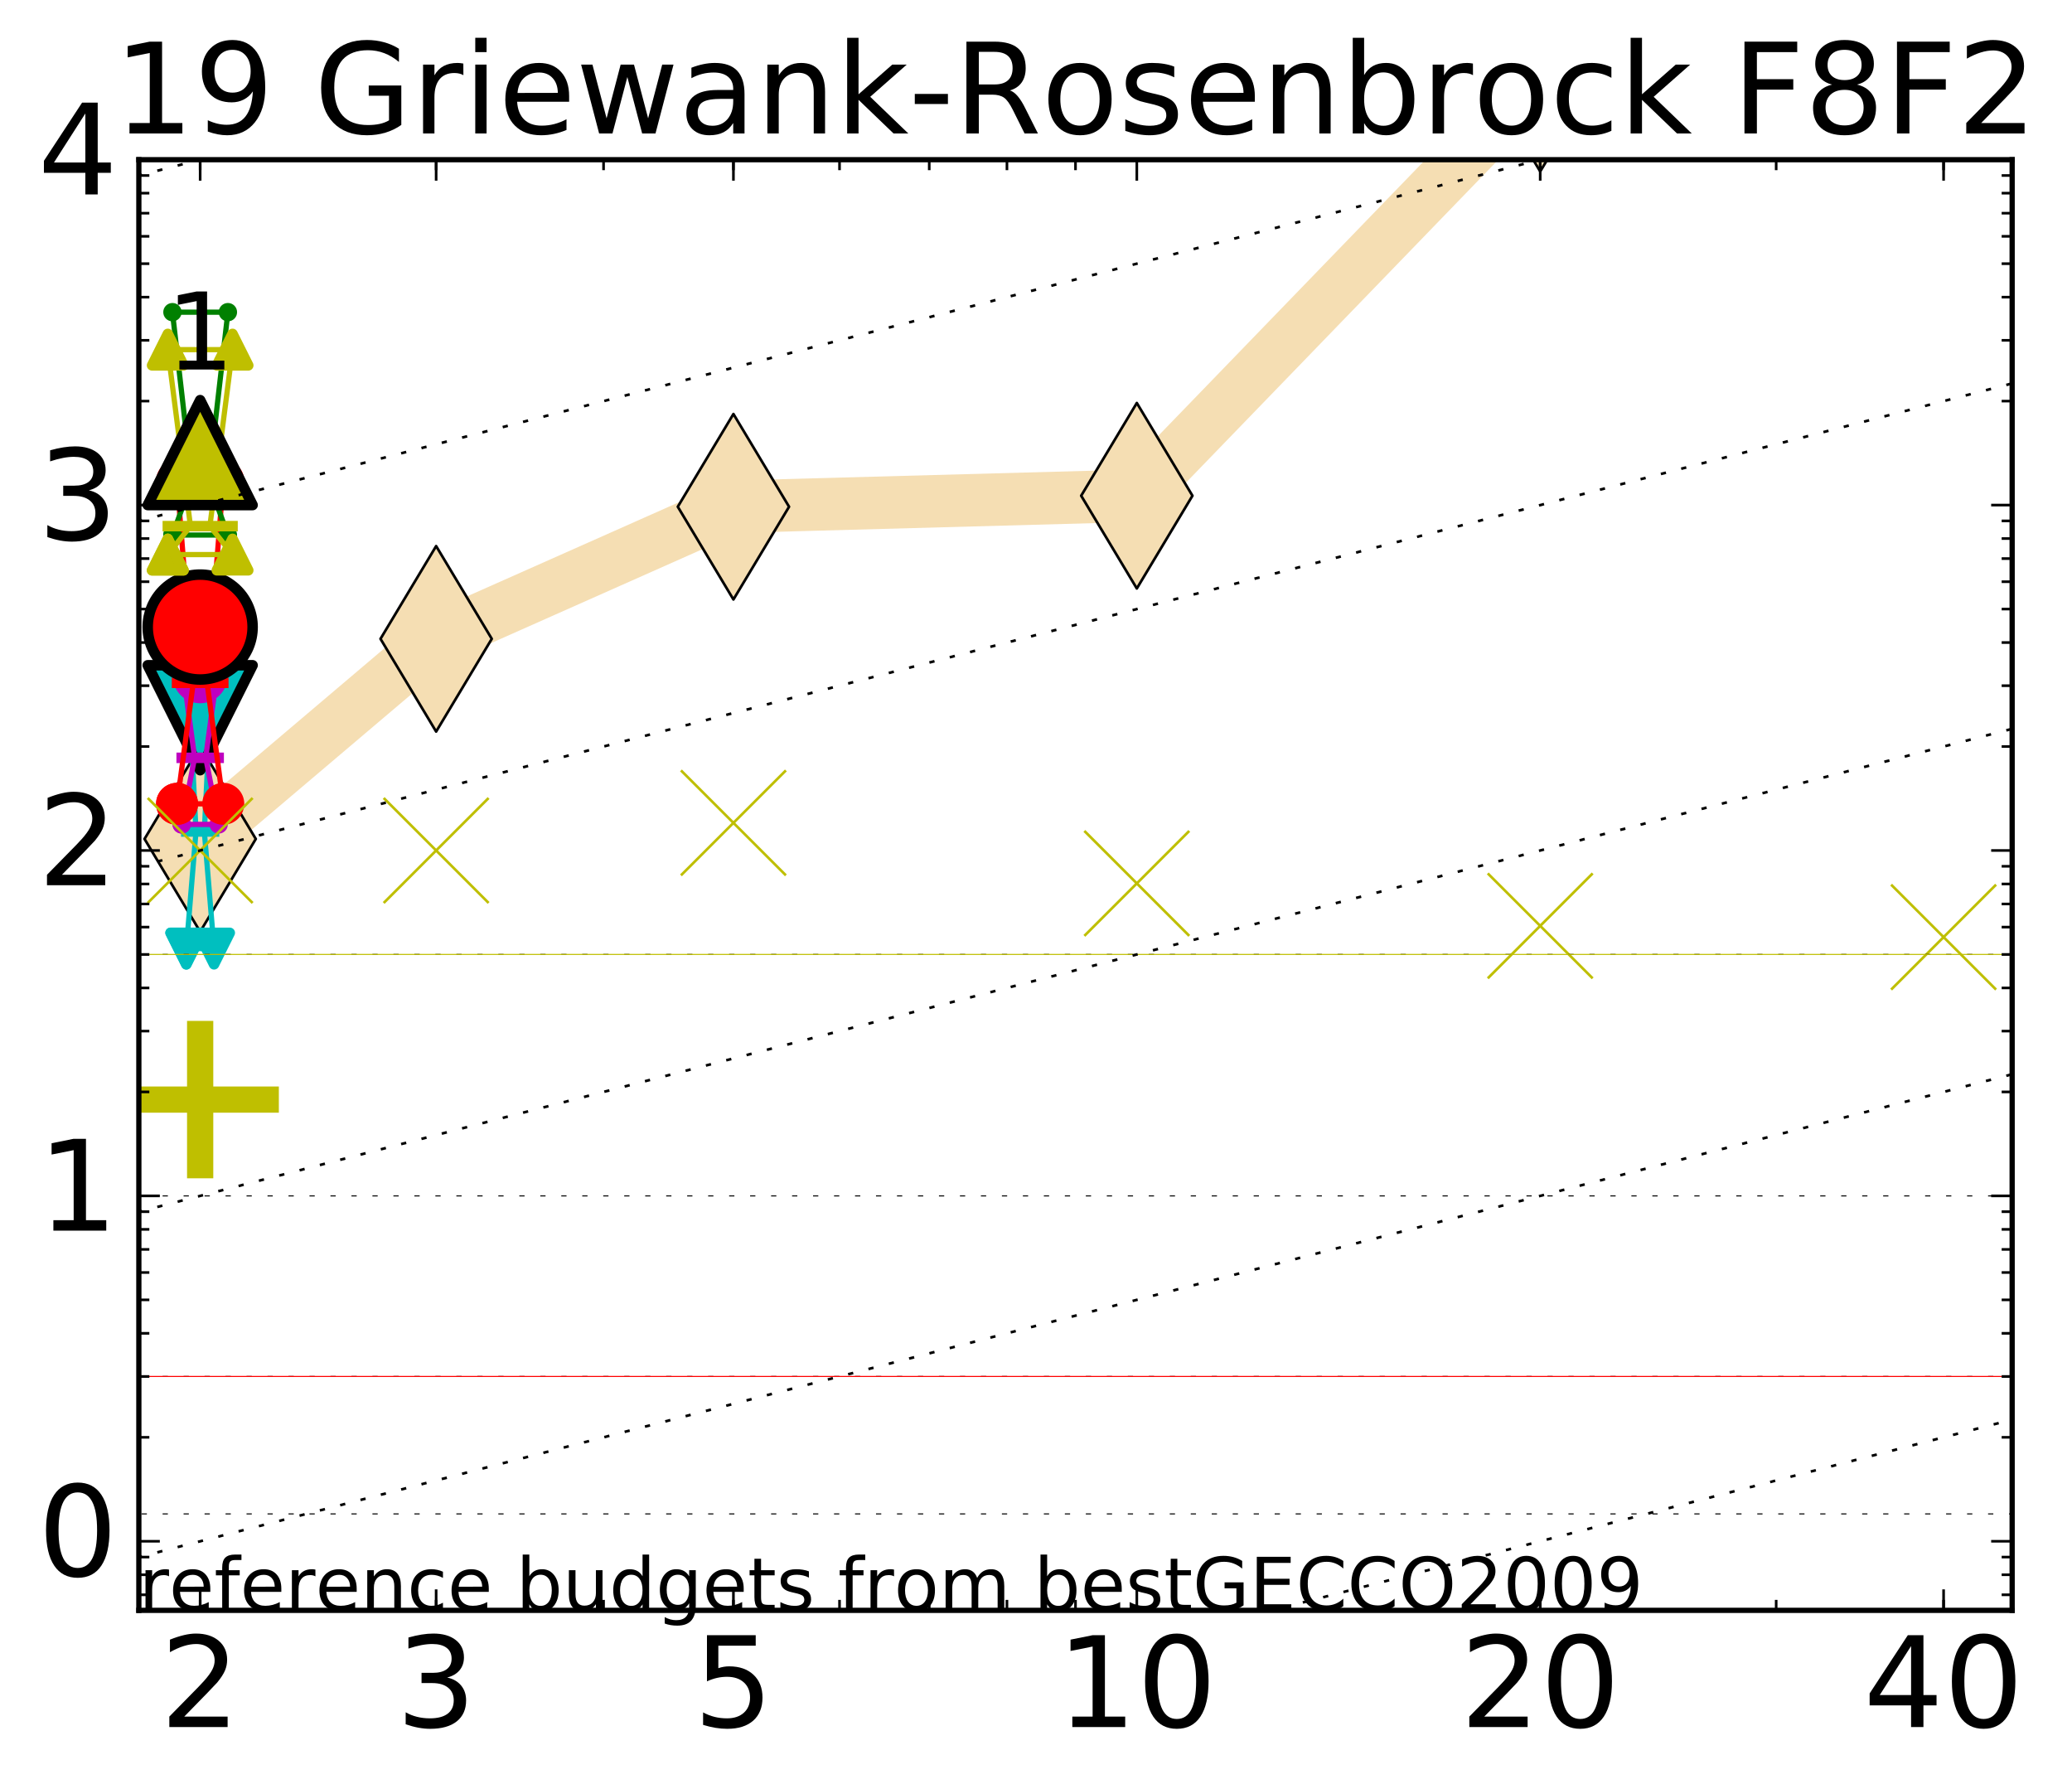 <?xml version="1.0" encoding="utf-8" standalone="no"?>
<!DOCTYPE svg PUBLIC "-//W3C//DTD SVG 1.1//EN"
  "http://www.w3.org/Graphics/SVG/1.1/DTD/svg11.dtd">
<!-- Created with matplotlib (http://matplotlib.org/) -->
<svg height="341pt" version="1.1" viewBox="0 0 395 341" width="395pt" xmlns="http://www.w3.org/2000/svg" xmlns:xlink="http://www.w3.org/1999/xlink">
 <defs>
  <style type="text/css">
*{stroke-linecap:butt;stroke-linejoin:round;stroke-miterlimit:100000;}
  </style>
 </defs>
 <g id="figure_1">
  <g id="patch_1">
   <path d="M 0 341.344 
L 395.551 341.344 
L 395.551 0 
L 0 0 
z
" style="fill:#ffffff;"/>
  </g>
  <g id="axes_1">
   <g id="patch_2">
    <path d="M 26.47 306.916 
L 383.59 306.916 
L 383.59 30.436 
L 26.47 30.436 
z
" style="fill:#ffffff;"/>
   </g>
   <g id="line2d_1">
    <path clip-path="url(#pd2caf6b679)" d="M 38.159 159.893 
L 83.144 121.755 
L 139.818 96.578 
L 216.719 94.481 
L 293.621 14.997 
L 310.536 -1 
" style="fill:none;stroke:#f5deb3;stroke-linecap:square;stroke-width:10.0;"/>
    <defs>
     <path d="M -0 17.678 
L 10.607 0 
L 0 -17.678 
L -10.607 -0 
z
" id="m5d2f1a79c2" style="stroke:#000000;stroke-linejoin:miter;stroke-width:0.5;"/>
    </defs>
    <g clip-path="url(#pd2caf6b679)">
     <use style="fill:#f5deb3;stroke:#000000;stroke-linejoin:miter;stroke-width:0.5;" x="38.159" xlink:href="#m5d2f1a79c2" y="159.893"/>
     <use style="fill:#f5deb3;stroke:#000000;stroke-linejoin:miter;stroke-width:0.5;" x="83.144" xlink:href="#m5d2f1a79c2" y="121.755"/>
     <use style="fill:#f5deb3;stroke:#000000;stroke-linejoin:miter;stroke-width:0.5;" x="139.818" xlink:href="#m5d2f1a79c2" y="96.578"/>
     <use style="fill:#f5deb3;stroke:#000000;stroke-linejoin:miter;stroke-width:0.5;" x="216.719" xlink:href="#m5d2f1a79c2" y="94.481"/>
     <use style="fill:#f5deb3;stroke:#000000;stroke-linejoin:miter;stroke-width:0.5;" x="293.621" xlink:href="#m5d2f1a79c2" y="14.997"/>
     <use style="fill:#f5deb3;stroke:#000000;stroke-linejoin:miter;stroke-width:0.5;" x="310.536" xlink:href="#m5d2f1a79c2" y="-1.0"/>
    </g>
   </g>
   <g id="line2d_2">
    <defs>
     <path d="M -15 0 
L 15 0 
M 0 15 
L 0 -15 
" id="m095b2a44c3" style="stroke:#bfbf00;stroke-width:5.0;"/>
    </defs>
    <g clip-path="url(#pd2caf6b679)">
     <use style="fill:#bfbf00;stroke:#bfbf00;stroke-width:5.0;" x="38.159" xlink:href="#m095b2a44c3" y="209.572"/>
    </g>
   </g>
   <g id="line2d_3">
    <path clip-path="url(#pd2caf6b679)" d="M 35.516 180.788 
L 37.366 158.473 
L 35.516 121.134 
L 40.803 121.134 
L 38.952 158.473 
L 40.803 180.788 
L 35.516 180.788 
" style="fill:none;stroke:#00bfbf;stroke-linecap:square;"/>
   </g>
   <g id="line2d_4">
    <path clip-path="url(#pd2caf6b679)" d="M 35.516 180.788 
L 40.803 180.788 
L 40.803 121.134 
L 35.516 121.134 
L 35.516 180.788 
" style="fill:none;"/>
    <defs>
     <path d="M -0 3 
L 3 -3 
L -3 -3 
z
" id="m036716ee57" style="stroke:#00bfbf;stroke-linejoin:miter;stroke-width:2.0;"/>
    </defs>
    <g clip-path="url(#pd2caf6b679)">
     <use style="fill:#00bfbf;stroke:#00bfbf;stroke-linejoin:miter;stroke-width:2.0;" x="35.516" xlink:href="#m036716ee57" y="180.789"/>
     <use style="fill:#00bfbf;stroke:#00bfbf;stroke-linejoin:miter;stroke-width:2.0;" x="40.803" xlink:href="#m036716ee57" y="180.789"/>
     <use style="fill:#00bfbf;stroke:#00bfbf;stroke-linejoin:miter;stroke-width:2.0;" x="40.803" xlink:href="#m036716ee57" y="121.134"/>
     <use style="fill:#00bfbf;stroke:#00bfbf;stroke-linejoin:miter;stroke-width:2.0;" x="35.516" xlink:href="#m036716ee57" y="121.134"/>
     <use style="fill:#00bfbf;stroke:#00bfbf;stroke-linejoin:miter;stroke-width:2.0;" x="35.516" xlink:href="#m036716ee57" y="180.789"/>
    </g>
   </g>
   <g id="line2d_5">
    <path clip-path="url(#pd2caf6b679)" d="M 35.516 158.473 
L 40.803 158.473 
" style="fill:none;stroke:#00bfbf;stroke-linecap:square;stroke-width:2.0;"/>
   </g>
   <g id="line2d_6">
    <path clip-path="url(#pd2caf6b679)" d="M 38.159 136.792 
" style="fill:none;"/>
    <defs>
     <path d="M -0 10 
L 10 -10 
L -10 -10 
z
" id="m055f1bf4bd" style="stroke:#000000;stroke-linejoin:miter;stroke-width:2.0;"/>
    </defs>
    <g clip-path="url(#pd2caf6b679)">
     <use style="fill:#00bfbf;stroke:#000000;stroke-linejoin:miter;stroke-width:2.0;" x="38.159" xlink:href="#m055f1bf4bd" y="136.792"/>
    </g>
   </g>
   <g id="line2d_7">
    <path clip-path="url(#pd2caf6b679)" d="M 34.635 157.12 
L 37.102 144.429 
L 34.635 126.115 
L 41.684 126.115 
L 39.217 144.429 
L 41.684 157.12 
L 34.635 157.12 
" style="fill:none;stroke:#bf00bf;stroke-linecap:square;"/>
   </g>
   <g id="line2d_8">
    <path clip-path="url(#pd2caf6b679)" d="M 34.635 157.12 
L 41.684 157.12 
L 41.684 126.115 
L 34.635 126.115 
L 34.635 157.12 
" style="fill:none;"/>
    <defs>
     <path d="M 0 1.5 
C 0.398 1.5 0.779 1.342 1.061 1.061 
C 1.342 0.779 1.5 0.398 1.5 0 
C 1.5 -0.398 1.342 -0.779 1.061 -1.061 
C 0.779 -1.342 0.398 -1.5 0 -1.5 
C -0.398 -1.5 -0.779 -1.342 -1.061 -1.061 
C -1.342 -0.779 -1.5 -0.398 -1.5 0 
C -1.5 0.398 -1.342 0.779 -1.061 1.061 
C -0.779 1.342 -0.398 1.5 0 1.5 
z
" id="md95801bbe6" style="stroke:#bf00bf;stroke-width:0.5;"/>
    </defs>
    <g clip-path="url(#pd2caf6b679)">
     <use style="fill:#bf00bf;stroke:#bf00bf;stroke-width:0.5;" x="34.635" xlink:href="#md95801bbe6" y="157.12"/>
     <use style="fill:#bf00bf;stroke:#bf00bf;stroke-width:0.5;" x="41.684" xlink:href="#md95801bbe6" y="157.12"/>
     <use style="fill:#bf00bf;stroke:#bf00bf;stroke-width:0.5;" x="41.684" xlink:href="#md95801bbe6" y="126.115"/>
     <use style="fill:#bf00bf;stroke:#bf00bf;stroke-width:0.5;" x="34.635" xlink:href="#md95801bbe6" y="126.115"/>
     <use style="fill:#bf00bf;stroke:#bf00bf;stroke-width:0.5;" x="34.635" xlink:href="#md95801bbe6" y="157.12"/>
    </g>
   </g>
   <g id="line2d_9">
    <path clip-path="url(#pd2caf6b679)" d="M 34.635 144.429 
L 41.684 144.429 
" style="fill:none;stroke:#bf00bf;stroke-linecap:square;stroke-width:2.0;"/>
   </g>
   <g id="line2d_10">
    <path clip-path="url(#pd2caf6b679)" d="M 38.159 128.784 
" style="fill:none;"/>
    <defs>
     <path d="M 0 5 
C 1.326 5 2.598 4.473 3.536 3.536 
C 4.473 2.598 5 1.326 5 0 
C 5 -1.326 4.473 -2.598 3.536 -3.536 
C 2.598 -4.473 1.326 -5 0 -5 
C -1.326 -5 -2.598 -4.473 -3.536 -3.536 
C -4.473 -2.598 -5 -1.326 -5 0 
C -5 1.326 -4.473 2.598 -3.536 3.536 
C -2.598 4.473 -1.326 5 0 5 
z
" id="m90818df711" style="stroke:#bf00bf;stroke-width:0.5;"/>
    </defs>
    <g clip-path="url(#pd2caf6b679)">
     <use style="fill:#bf00bf;stroke:#bf00bf;stroke-width:0.5;" x="38.159" xlink:href="#m90818df711" y="128.784"/>
    </g>
   </g>
   <g id="line2d_11">
    <path clip-path="url(#pd2caf6b679)" d="M 33.753 153.198 
L 36.838 130.142 
L 33.753 91.654 
L 42.565 91.654 
L 39.481 130.142 
L 42.565 153.198 
L 33.753 153.198 
" style="fill:none;stroke:#ff0000;stroke-linecap:square;"/>
   </g>
   <g id="line2d_12">
    <path clip-path="url(#pd2caf6b679)" d="M 33.753 153.198 
L 42.565 153.198 
L 42.565 91.654 
L 33.753 91.654 
L 33.753 153.198 
" style="fill:none;"/>
    <defs>
     <path d="M 0 3 
C 0.796 3 1.559 2.684 2.121 2.121 
C 2.684 1.559 3 0.796 3 0 
C 3 -0.796 2.684 -1.559 2.121 -2.121 
C 1.559 -2.684 0.796 -3 0 -3 
C -0.796 -3 -1.559 -2.684 -2.121 -2.121 
C -2.684 -1.559 -3 -0.796 -3 0 
C -3 0.796 -2.684 1.559 -2.121 2.121 
C -1.559 2.684 -0.796 3 0 3 
z
" id="m67425662fd" style="stroke:#ff0000;stroke-width:2.0;"/>
    </defs>
    <g clip-path="url(#pd2caf6b679)">
     <use style="fill:#ff0000;stroke:#ff0000;stroke-width:2.0;" x="33.753" xlink:href="#m67425662fd" y="153.198"/>
     <use style="fill:#ff0000;stroke:#ff0000;stroke-width:2.0;" x="42.565" xlink:href="#m67425662fd" y="153.198"/>
     <use style="fill:#ff0000;stroke:#ff0000;stroke-width:2.0;" x="42.565" xlink:href="#m67425662fd" y="91.654"/>
     <use style="fill:#ff0000;stroke:#ff0000;stroke-width:2.0;" x="33.753" xlink:href="#m67425662fd" y="91.654"/>
     <use style="fill:#ff0000;stroke:#ff0000;stroke-width:2.0;" x="33.753" xlink:href="#m67425662fd" y="153.198"/>
    </g>
   </g>
   <g id="line2d_13">
    <path clip-path="url(#pd2caf6b679)" d="M 33.753 130.142 
L 42.565 130.142 
" style="fill:none;stroke:#ff0000;stroke-linecap:square;stroke-width:2.0;"/>
   </g>
   <g id="line2d_14">
    <path clip-path="url(#pd2caf6b679)" d="M 38.159 119.509 
" style="fill:none;"/>
    <defs>
     <path d="M 0 10 
C 2.652 10 5.196 8.946 7.071 7.071 
C 8.946 5.196 10 2.652 10 0 
C 10 -2.652 8.946 -5.196 7.071 -7.071 
C 5.196 -8.946 2.652 -10 0 -10 
C -2.652 -10 -5.196 -8.946 -7.071 -7.071 
C -8.946 -5.196 -10 -2.652 -10 0 
C -10 2.652 -8.946 5.196 -7.071 7.071 
C -5.196 8.946 -2.652 10 0 10 
z
" id="m38be05d8aa" style="stroke:#000000;stroke-width:2.0;"/>
    </defs>
    <g clip-path="url(#pd2caf6b679)">
     <use style="fill:#ff0000;stroke:#000000;stroke-width:2.0;" x="38.159" xlink:href="#m38be05d8aa" y="119.509"/>
    </g>
   </g>
   <g id="line2d_15">
    <path clip-path="url(#pd2caf6b679)" d="M 32.872 101.973 
L 36.573 91.801 
L 32.872 59.494 
L 43.446 59.494 
L 39.745 91.801 
L 43.446 101.973 
L 32.872 101.973 
" style="fill:none;stroke:#008000;stroke-linecap:square;"/>
   </g>
   <g id="line2d_16">
    <path clip-path="url(#pd2caf6b679)" d="M 32.872 101.973 
L 43.446 101.973 
L 43.446 59.494 
L 32.872 59.494 
L 32.872 101.973 
" style="fill:none;"/>
    <defs>
     <path d="M 0 1.5 
C 0.398 1.5 0.779 1.342 1.061 1.061 
C 1.342 0.779 1.5 0.398 1.5 0 
C 1.5 -0.398 1.342 -0.779 1.061 -1.061 
C 0.779 -1.342 0.398 -1.5 0 -1.5 
C -0.398 -1.5 -0.779 -1.342 -1.061 -1.061 
C -1.342 -0.779 -1.5 -0.398 -1.5 0 
C -1.5 0.398 -1.342 0.779 -1.061 1.061 
C -0.779 1.342 -0.398 1.5 0 1.5 
z
" id="m58ce4b3814" style="stroke:#008000;stroke-width:0.5;"/>
    </defs>
    <g clip-path="url(#pd2caf6b679)">
     <use style="fill:#008000;stroke:#008000;stroke-width:0.5;" x="32.872" xlink:href="#m58ce4b3814" y="101.973"/>
     <use style="fill:#008000;stroke:#008000;stroke-width:0.5;" x="43.446" xlink:href="#m58ce4b3814" y="101.973"/>
     <use style="fill:#008000;stroke:#008000;stroke-width:0.5;" x="43.446" xlink:href="#m58ce4b3814" y="59.494"/>
     <use style="fill:#008000;stroke:#008000;stroke-width:0.5;" x="32.872" xlink:href="#m58ce4b3814" y="59.494"/>
     <use style="fill:#008000;stroke:#008000;stroke-width:0.5;" x="32.872" xlink:href="#m58ce4b3814" y="101.973"/>
    </g>
   </g>
   <g id="line2d_17">
    <path clip-path="url(#pd2caf6b679)" d="M 32.872 91.801 
L 43.446 91.801 
" style="fill:none;stroke:#008000;stroke-linecap:square;stroke-width:2.0;"/>
   </g>
   <g id="line2d_18">
    <path clip-path="url(#pd2caf6b679)" d="M 38.159 86.26 
" style="fill:none;"/>
    <defs>
     <path d="M 0 5 
C 1.326 5 2.598 4.473 3.536 3.536 
C 4.473 2.598 5 1.326 5 0 
C 5 -1.326 4.473 -2.598 3.536 -3.536 
C 2.598 -4.473 1.326 -5 0 -5 
C -1.326 -5 -2.598 -4.473 -3.536 -3.536 
C -4.473 -2.598 -5 -1.326 -5 0 
C -5 1.326 -4.473 2.598 -3.536 3.536 
C -2.598 4.473 -1.326 5 0 5 
z
" id="m3272ad1419" style="stroke:#008000;stroke-width:0.5;"/>
    </defs>
    <g clip-path="url(#pd2caf6b679)">
     <use style="fill:#008000;stroke:#008000;stroke-width:0.5;" x="38.159" xlink:href="#m3272ad1419" y="86.26"/>
    </g>
   </g>
   <g id="line2d_19">
    <path clip-path="url(#pd2caf6b679)" d="M 31.991 105.696 
L 36.309 100.279 
L 31.991 66.636 
L 44.328 66.636 
L 40.01 100.279 
L 44.328 105.696 
L 31.991 105.696 
" style="fill:none;stroke:#bfbf00;stroke-linecap:square;"/>
   </g>
   <g id="line2d_20">
    <path clip-path="url(#pd2caf6b679)" d="M 31.991 105.696 
L 44.328 105.696 
L 44.328 66.636 
L 31.991 66.636 
L 31.991 105.696 
" style="fill:none;"/>
    <defs>
     <path d="M 0 -3 
L -3 3 
L 3 3 
z
" id="m70ee185f5a" style="stroke:#bfbf00;stroke-linejoin:miter;stroke-width:2.0;"/>
    </defs>
    <g clip-path="url(#pd2caf6b679)">
     <use style="fill:#bfbf00;stroke:#bfbf00;stroke-linejoin:miter;stroke-width:2.0;" x="31.991" xlink:href="#m70ee185f5a" y="105.696"/>
     <use style="fill:#bfbf00;stroke:#bfbf00;stroke-linejoin:miter;stroke-width:2.0;" x="44.328" xlink:href="#m70ee185f5a" y="105.696"/>
     <use style="fill:#bfbf00;stroke:#bfbf00;stroke-linejoin:miter;stroke-width:2.0;" x="44.328" xlink:href="#m70ee185f5a" y="66.636"/>
     <use style="fill:#bfbf00;stroke:#bfbf00;stroke-linejoin:miter;stroke-width:2.0;" x="31.991" xlink:href="#m70ee185f5a" y="66.636"/>
     <use style="fill:#bfbf00;stroke:#bfbf00;stroke-linejoin:miter;stroke-width:2.0;" x="31.991" xlink:href="#m70ee185f5a" y="105.696"/>
    </g>
   </g>
   <g id="line2d_21">
    <path clip-path="url(#pd2caf6b679)" d="M 31.991 100.279 
L 44.328 100.279 
" style="fill:none;stroke:#bfbf00;stroke-linecap:square;stroke-width:2.0;"/>
   </g>
   <g id="line2d_22">
    <path clip-path="url(#pd2caf6b679)" d="M 38.159 86.26 
" style="fill:none;"/>
    <defs>
     <path d="M 0 -10 
L -10 10 
L 10 10 
z
" id="me793532f63" style="stroke:#000000;stroke-linejoin:miter;stroke-width:2.0;"/>
    </defs>
    <g clip-path="url(#pd2caf6b679)">
     <use style="fill:#bfbf00;stroke:#000000;stroke-linejoin:miter;stroke-width:2.0;" x="38.159" xlink:href="#me793532f63" y="86.26"/>
    </g>
   </g>
   <g id="line2d_23"/>
   <g id="line2d_24"/>
   <g id="line2d_25"/>
   <g id="line2d_26"/>
   <g id="line2d_27"/>
   <g id="line2d_28">
    <defs>
     <path d="M -10 10 
L 10 -10 
M -10 -10 
L 10 10 
" id="m2af3d297cb" style="stroke:#bfbf00;stroke-width:0.5;"/>
    </defs>
    <g clip-path="url(#pd2caf6b679)">
     <use style="fill:#bfbf00;stroke:#bfbf00;stroke-width:0.5;" x="38.159" xlink:href="#m2af3d297cb" y="162.093"/>
     <use style="fill:#bfbf00;stroke:#bfbf00;stroke-width:0.5;" x="83.144" xlink:href="#m2af3d297cb" y="162.093"/>
     <use style="fill:#bfbf00;stroke:#bfbf00;stroke-width:0.5;" x="139.818" xlink:href="#m2af3d297cb" y="156.833"/>
     <use style="fill:#bfbf00;stroke:#bfbf00;stroke-width:0.5;" x="216.719" xlink:href="#m2af3d297cb" y="168.366"/>
     <use style="fill:#bfbf00;stroke:#bfbf00;stroke-width:0.5;" x="293.621" xlink:href="#m2af3d297cb" y="176.46"/>
     <use style="fill:#bfbf00;stroke:#bfbf00;stroke-width:0.5;" x="370.522" xlink:href="#m2af3d297cb" y="178.606"/>
    </g>
   </g>
   <g id="line2d_29">
    <path clip-path="url(#pd2caf6b679)" d="M -1 181.91 
L 396.551 181.91 
" style="fill:none;stroke:#000000;stroke-dasharray:1,3;stroke-dashoffset:0.0;stroke-width:0.2;"/>
   </g>
   <g id="line2d_30">
    <path clip-path="url(#pd2caf6b679)" d="M -1 181.91 
L 396.551 181.91 
" style="fill:none;stroke:#bfbf00;stroke-linecap:square;stroke-width:0.2;"/>
   </g>
   <g id="line2d_31">
    <path clip-path="url(#pd2caf6b679)" d="M -1 227.922 
L 396.551 227.922 
" style="fill:none;stroke:#000000;stroke-dasharray:1,3;stroke-dashoffset:0.0;stroke-width:0.2;"/>
   </g>
   <g id="line2d_32">
    <path clip-path="url(#pd2caf6b679)" d="M -1 262.342 
L 396.551 262.342 
" style="fill:none;stroke:#000000;stroke-dasharray:1,3;stroke-dashoffset:0.0;stroke-width:0.2;"/>
   </g>
   <g id="line2d_33">
    <path clip-path="url(#pd2caf6b679)" d="M -1 262.342 
L 396.551 262.342 
" style="fill:none;stroke:#ff0000;stroke-linecap:square;stroke-width:0.2;"/>
   </g>
   <g id="line2d_34">
    <path clip-path="url(#pd2caf6b679)" d="M -1 288.538 
L 396.551 288.538 
" style="fill:none;stroke:#000000;stroke-dasharray:1,3;stroke-dashoffset:0.0;stroke-width:0.2;"/>
   </g>
   <g id="line2d_35">
    <path clip-path="url(#pd2caf6b679)" d="M -1 313.567 
L 396.551 313.567 
" style="fill:none;stroke:#000000;stroke-dasharray:1,3;stroke-dashoffset:0.0;stroke-width:0.2;"/>
   </g>
   <g id="line2d_36">
    <path clip-path="url(#pd2caf6b679)" d="M -1 313.567 
L 396.551 313.567 
" style="fill:none;stroke:#00bfbf;stroke-linecap:square;stroke-width:0.2;"/>
   </g>
   <g id="line2d_37">
    <path clip-path="url(#pd2caf6b679)" d="M 105.045 342.344 
L 396.551 267.227 
" style="fill:none;stroke:#000000;stroke-dasharray:1,3;stroke-dashoffset:0.0;stroke-width:0.5;"/>
   </g>
   <g id="line2d_38">
    <path clip-path="url(#pd2caf6b679)" d="M -1 303.841 
L 396.551 201.399 
" style="fill:none;stroke:#000000;stroke-dasharray:1,3;stroke-dashoffset:0.0;stroke-width:0.5;"/>
   </g>
   <g id="line2d_39">
    <path clip-path="url(#pd2caf6b679)" d="M -1 238.013 
L 396.551 135.57 
" style="fill:none;stroke:#000000;stroke-dasharray:1,3;stroke-dashoffset:0.0;stroke-width:0.5;"/>
   </g>
   <g id="line2d_40">
    <path clip-path="url(#pd2caf6b679)" d="M -1 172.184 
L 396.551 69.741 
" style="fill:none;stroke:#000000;stroke-dasharray:1,3;stroke-dashoffset:0.0;stroke-width:0.5;"/>
   </g>
   <g id="line2d_41">
    <path clip-path="url(#pd2caf6b679)" d="M -1 106.356 
L 396.551 3.913 
" style="fill:none;stroke:#000000;stroke-dasharray:1,3;stroke-dashoffset:0.0;stroke-width:0.5;"/>
   </g>
   <g id="line2d_42">
    <path clip-path="url(#pd2caf6b679)" d="M -1 40.527 
L 160.154 -1 
" style="fill:none;stroke:#000000;stroke-dasharray:1,3;stroke-dashoffset:0.0;stroke-width:0.5;"/>
   </g>
   <g id="line2d_43">
    <path clip-path="url(#pd2caf6b679)" style="fill:none;stroke:#000000;stroke-dasharray:1,3;stroke-dashoffset:0.0;stroke-width:0.5;"/>
   </g>
   <g id="line2d_44">
    <path clip-path="url(#pd2caf6b679)" style="fill:none;stroke:#000000;stroke-dasharray:1,3;stroke-dashoffset:0.0;stroke-width:0.5;"/>
   </g>
   <g id="line2d_45">
    <path clip-path="url(#pd2caf6b679)" style="fill:none;stroke:#000000;stroke-dasharray:1,3;stroke-dashoffset:0.0;stroke-width:0.5;"/>
   </g>
   <g id="patch_3">
    <path d="M 26.47 30.436 
L 383.59 30.436 
" style="fill:none;stroke:#000000;stroke-linecap:square;stroke-linejoin:miter;"/>
   </g>
   <g id="patch_4">
    <path d="M 383.59 306.916 
L 383.59 30.436 
" style="fill:none;stroke:#000000;stroke-linecap:square;stroke-linejoin:miter;"/>
   </g>
   <g id="patch_5">
    <path d="M 26.47 306.916 
L 383.59 306.916 
" style="fill:none;stroke:#000000;stroke-linecap:square;stroke-linejoin:miter;"/>
   </g>
   <g id="patch_6">
    <path d="M 26.47 306.916 
L 26.47 30.436 
" style="fill:none;stroke:#000000;stroke-linecap:square;stroke-linejoin:miter;"/>
   </g>
   <g id="matplotlib.axis_1">
    <g id="xtick_1">
     <g id="line2d_46">
      <defs>
       <path d="M 0 0 
L 0 -4 
" id="m996d432f30" style="stroke:#000000;stroke-width:0.5;"/>
      </defs>
      <g>
       <use style="stroke:#000000;stroke-width:0.5;" x="38.159" xlink:href="#m996d432f30" y="306.916"/>
      </g>
     </g>
     <g id="line2d_47">
      <defs>
       <path d="M 0 0 
L 0 4 
" id="me238191308" style="stroke:#000000;stroke-width:0.5;"/>
      </defs>
      <g>
       <use style="stroke:#000000;stroke-width:0.5;" x="38.159" xlink:href="#me238191308" y="30.436"/>
      </g>
     </g>
     <g id="text_1">
      <!-- 2 -->
      <defs>
       <path d="M 19.188 8.297 
L 53.609 8.297 
L 53.609 0 
L 7.328 0 
L 7.328 8.297 
Q 12.938 14.109 22.625 23.891 
Q 32.328 33.688 34.812 36.531 
Q 39.547 41.844 41.422 45.531 
Q 43.312 49.219 43.312 52.781 
Q 43.312 58.594 39.234 62.25 
Q 35.156 65.922 28.609 65.922 
Q 23.969 65.922 18.812 64.312 
Q 13.672 62.703 7.812 59.422 
L 7.812 69.391 
Q 13.766 71.781 18.938 73 
Q 24.125 74.219 28.422 74.219 
Q 39.75 74.219 46.484 68.547 
Q 53.219 62.891 53.219 53.422 
Q 53.219 48.922 51.531 44.891 
Q 49.859 40.875 45.406 35.406 
Q 44.188 33.984 37.641 27.219 
Q 31.109 20.453 19.188 8.297 
" id="BitstreamVeraSans-Roman-32"/>
      </defs>
      <g transform="translate(30.524 329.152)scale(0.24 -0.24)">
       <use xlink:href="#BitstreamVeraSans-Roman-32"/>
      </g>
     </g>
    </g>
    <g id="xtick_2">
     <g id="line2d_48">
      <g>
       <use style="stroke:#000000;stroke-width:0.5;" x="83.144" xlink:href="#m996d432f30" y="306.916"/>
      </g>
     </g>
     <g id="line2d_49">
      <g>
       <use style="stroke:#000000;stroke-width:0.5;" x="83.144" xlink:href="#me238191308" y="30.436"/>
      </g>
     </g>
     <g id="text_2">
      <!-- 3 -->
      <defs>
       <path d="M 40.578 39.312 
Q 47.656 37.797 51.625 33 
Q 55.609 28.219 55.609 21.188 
Q 55.609 10.406 48.188 4.484 
Q 40.766 -1.422 27.094 -1.422 
Q 22.516 -1.422 17.656 -0.516 
Q 12.797 0.391 7.625 2.203 
L 7.625 11.719 
Q 11.719 9.328 16.594 8.109 
Q 21.484 6.891 26.812 6.891 
Q 36.078 6.891 40.938 10.547 
Q 45.797 14.203 45.797 21.188 
Q 45.797 27.641 41.281 31.266 
Q 36.766 34.906 28.719 34.906 
L 20.219 34.906 
L 20.219 43.016 
L 29.109 43.016 
Q 36.375 43.016 40.234 45.922 
Q 44.094 48.828 44.094 54.297 
Q 44.094 59.906 40.109 62.906 
Q 36.141 65.922 28.719 65.922 
Q 24.656 65.922 20.016 65.031 
Q 15.375 64.156 9.812 62.312 
L 9.812 71.094 
Q 15.438 72.656 20.344 73.438 
Q 25.25 74.219 29.594 74.219 
Q 40.828 74.219 47.359 69.109 
Q 53.906 64.016 53.906 55.328 
Q 53.906 49.266 50.438 45.094 
Q 46.969 40.922 40.578 39.312 
" id="BitstreamVeraSans-Roman-33"/>
      </defs>
      <g transform="translate(75.509 329.152)scale(0.24 -0.24)">
       <use xlink:href="#BitstreamVeraSans-Roman-33"/>
      </g>
     </g>
    </g>
    <g id="xtick_3">
     <g id="line2d_50">
      <g>
       <use style="stroke:#000000;stroke-width:0.5;" x="139.818" xlink:href="#m996d432f30" y="306.916"/>
      </g>
     </g>
     <g id="line2d_51">
      <g>
       <use style="stroke:#000000;stroke-width:0.5;" x="139.818" xlink:href="#me238191308" y="30.436"/>
      </g>
     </g>
     <g id="text_3">
      <!-- 5 -->
      <defs>
       <path d="M 10.797 72.906 
L 49.516 72.906 
L 49.516 64.594 
L 19.828 64.594 
L 19.828 46.734 
Q 21.969 47.469 24.109 47.828 
Q 26.266 48.188 28.422 48.188 
Q 40.625 48.188 47.75 41.5 
Q 54.891 34.812 54.891 23.391 
Q 54.891 11.625 47.562 5.094 
Q 40.234 -1.422 26.906 -1.422 
Q 22.312 -1.422 17.547 -0.641 
Q 12.797 0.141 7.719 1.703 
L 7.719 11.625 
Q 12.109 9.234 16.797 8.062 
Q 21.484 6.891 26.703 6.891 
Q 35.156 6.891 40.078 11.328 
Q 45.016 15.766 45.016 23.391 
Q 45.016 31 40.078 35.438 
Q 35.156 39.891 26.703 39.891 
Q 22.75 39.891 18.812 39.016 
Q 14.891 38.141 10.797 36.281 
z
" id="BitstreamVeraSans-Roman-35"/>
      </defs>
      <g transform="translate(132.183 329.152)scale(0.24 -0.24)">
       <use xlink:href="#BitstreamVeraSans-Roman-35"/>
      </g>
     </g>
    </g>
    <g id="xtick_4">
     <g id="line2d_52">
      <g>
       <use style="stroke:#000000;stroke-width:0.5;" x="216.719" xlink:href="#m996d432f30" y="306.916"/>
      </g>
     </g>
     <g id="line2d_53">
      <g>
       <use style="stroke:#000000;stroke-width:0.5;" x="216.719" xlink:href="#me238191308" y="30.436"/>
      </g>
     </g>
     <g id="text_4">
      <!-- 10 -->
      <defs>
       <path d="M 31.781 66.406 
Q 24.172 66.406 20.328 58.906 
Q 16.5 51.422 16.5 36.375 
Q 16.5 21.391 20.328 13.891 
Q 24.172 6.391 31.781 6.391 
Q 39.453 6.391 43.281 13.891 
Q 47.125 21.391 47.125 36.375 
Q 47.125 51.422 43.281 58.906 
Q 39.453 66.406 31.781 66.406 
M 31.781 74.219 
Q 44.047 74.219 50.516 64.516 
Q 56.984 54.828 56.984 36.375 
Q 56.984 17.969 50.516 8.266 
Q 44.047 -1.422 31.781 -1.422 
Q 19.531 -1.422 13.062 8.266 
Q 6.594 17.969 6.594 36.375 
Q 6.594 54.828 13.062 64.516 
Q 19.531 74.219 31.781 74.219 
" id="BitstreamVeraSans-Roman-30"/>
       <path d="M 12.406 8.297 
L 28.516 8.297 
L 28.516 63.922 
L 10.984 60.406 
L 10.984 69.391 
L 28.422 72.906 
L 38.281 72.906 
L 38.281 8.297 
L 54.391 8.297 
L 54.391 0 
L 12.406 0 
z
" id="BitstreamVeraSans-Roman-31"/>
      </defs>
      <g transform="translate(201.449 329.152)scale(0.24 -0.24)">
       <use xlink:href="#BitstreamVeraSans-Roman-31"/>
       <use x="63.623" xlink:href="#BitstreamVeraSans-Roman-30"/>
      </g>
     </g>
    </g>
    <g id="xtick_5">
     <g id="line2d_54">
      <g>
       <use style="stroke:#000000;stroke-width:0.5;" x="293.621" xlink:href="#m996d432f30" y="306.916"/>
      </g>
     </g>
     <g id="line2d_55">
      <g>
       <use style="stroke:#000000;stroke-width:0.5;" x="293.621" xlink:href="#me238191308" y="30.436"/>
      </g>
     </g>
     <g id="text_5">
      <!-- 20 -->
      <g transform="translate(278.351 329.152)scale(0.24 -0.24)">
       <use xlink:href="#BitstreamVeraSans-Roman-32"/>
       <use x="63.623" xlink:href="#BitstreamVeraSans-Roman-30"/>
      </g>
     </g>
    </g>
    <g id="xtick_6">
     <g id="line2d_56">
      <g>
       <use style="stroke:#000000;stroke-width:0.5;" x="370.522" xlink:href="#m996d432f30" y="306.916"/>
      </g>
     </g>
     <g id="line2d_57">
      <g>
       <use style="stroke:#000000;stroke-width:0.5;" x="370.522" xlink:href="#me238191308" y="30.436"/>
      </g>
     </g>
     <g id="text_6">
      <!-- 40 -->
      <defs>
       <path d="M 37.797 64.312 
L 12.891 25.391 
L 37.797 25.391 
z
M 35.203 72.906 
L 47.609 72.906 
L 47.609 25.391 
L 58.016 25.391 
L 58.016 17.188 
L 47.609 17.188 
L 47.609 0 
L 37.797 0 
L 37.797 17.188 
L 4.891 17.188 
L 4.891 26.703 
z
" id="BitstreamVeraSans-Roman-34"/>
      </defs>
      <g transform="translate(355.252 329.152)scale(0.24 -0.24)">
       <use xlink:href="#BitstreamVeraSans-Roman-34"/>
       <use x="63.623" xlink:href="#BitstreamVeraSans-Roman-30"/>
      </g>
     </g>
    </g>
    <g id="xtick_7">
     <g id="line2d_58">
      <defs>
       <path d="M 0 0 
L 0 -2 
" id="m2d07188556" style="stroke:#000000;stroke-width:0.5;"/>
      </defs>
      <g>
       <use style="stroke:#000000;stroke-width:0.5;" x="38.159" xlink:href="#m2d07188556" y="306.916"/>
      </g>
     </g>
     <g id="line2d_59">
      <defs>
       <path d="M 0 0 
L 0 2 
" id="m047f1534de" style="stroke:#000000;stroke-width:0.5;"/>
      </defs>
      <g>
       <use style="stroke:#000000;stroke-width:0.5;" x="38.159" xlink:href="#m047f1534de" y="30.436"/>
      </g>
     </g>
    </g>
    <g id="xtick_8">
     <g id="line2d_60">
      <g>
       <use style="stroke:#000000;stroke-width:0.5;" x="83.144" xlink:href="#m2d07188556" y="306.916"/>
      </g>
     </g>
     <g id="line2d_61">
      <g>
       <use style="stroke:#000000;stroke-width:0.5;" x="83.144" xlink:href="#m047f1534de" y="30.436"/>
      </g>
     </g>
    </g>
    <g id="xtick_9">
     <g id="line2d_62">
      <g>
       <use style="stroke:#000000;stroke-width:0.5;" x="115.061" xlink:href="#m2d07188556" y="306.916"/>
      </g>
     </g>
     <g id="line2d_63">
      <g>
       <use style="stroke:#000000;stroke-width:0.5;" x="115.061" xlink:href="#m047f1534de" y="30.436"/>
      </g>
     </g>
    </g>
    <g id="xtick_10">
     <g id="line2d_64">
      <g>
       <use style="stroke:#000000;stroke-width:0.5;" x="139.818" xlink:href="#m2d07188556" y="306.916"/>
      </g>
     </g>
     <g id="line2d_65">
      <g>
       <use style="stroke:#000000;stroke-width:0.5;" x="139.818" xlink:href="#m047f1534de" y="30.436"/>
      </g>
     </g>
    </g>
    <g id="xtick_11">
     <g id="line2d_66">
      <g>
       <use style="stroke:#000000;stroke-width:0.5;" x="160.045" xlink:href="#m2d07188556" y="306.916"/>
      </g>
     </g>
     <g id="line2d_67">
      <g>
       <use style="stroke:#000000;stroke-width:0.5;" x="160.045" xlink:href="#m047f1534de" y="30.436"/>
      </g>
     </g>
    </g>
    <g id="xtick_12">
     <g id="line2d_68">
      <g>
       <use style="stroke:#000000;stroke-width:0.5;" x="177.148" xlink:href="#m2d07188556" y="306.916"/>
      </g>
     </g>
     <g id="line2d_69">
      <g>
       <use style="stroke:#000000;stroke-width:0.5;" x="177.148" xlink:href="#m047f1534de" y="30.436"/>
      </g>
     </g>
    </g>
    <g id="xtick_13">
     <g id="line2d_70">
      <g>
       <use style="stroke:#000000;stroke-width:0.5;" x="191.962" xlink:href="#m2d07188556" y="306.916"/>
      </g>
     </g>
     <g id="line2d_71">
      <g>
       <use style="stroke:#000000;stroke-width:0.5;" x="191.962" xlink:href="#m047f1534de" y="30.436"/>
      </g>
     </g>
    </g>
    <g id="xtick_14">
     <g id="line2d_72">
      <g>
       <use style="stroke:#000000;stroke-width:0.5;" x="205.03" xlink:href="#m2d07188556" y="306.916"/>
      </g>
     </g>
     <g id="line2d_73">
      <g>
       <use style="stroke:#000000;stroke-width:0.5;" x="205.03" xlink:href="#m047f1534de" y="30.436"/>
      </g>
     </g>
    </g>
    <g id="xtick_15">
     <g id="line2d_74">
      <g>
       <use style="stroke:#000000;stroke-width:0.5;" x="293.621" xlink:href="#m2d07188556" y="306.916"/>
      </g>
     </g>
     <g id="line2d_75">
      <g>
       <use style="stroke:#000000;stroke-width:0.5;" x="293.621" xlink:href="#m047f1534de" y="30.436"/>
      </g>
     </g>
    </g>
    <g id="xtick_16">
     <g id="line2d_76">
      <g>
       <use style="stroke:#000000;stroke-width:0.5;" x="338.605" xlink:href="#m2d07188556" y="306.916"/>
      </g>
     </g>
     <g id="line2d_77">
      <g>
       <use style="stroke:#000000;stroke-width:0.5;" x="338.605" xlink:href="#m047f1534de" y="30.436"/>
      </g>
     </g>
    </g>
    <g id="xtick_17">
     <g id="line2d_78">
      <g>
       <use style="stroke:#000000;stroke-width:0.5;" x="370.522" xlink:href="#m2d07188556" y="306.916"/>
      </g>
     </g>
     <g id="line2d_79">
      <g>
       <use style="stroke:#000000;stroke-width:0.5;" x="370.522" xlink:href="#m047f1534de" y="30.436"/>
      </g>
     </g>
    </g>
   </g>
   <g id="matplotlib.axis_2">
    <g id="ytick_1">
     <g id="line2d_80">
      <defs>
       <path d="M 0 0 
L 4 0 
" id="m117bd9d809" style="stroke:#000000;stroke-width:0.5;"/>
      </defs>
      <g>
       <use style="stroke:#000000;stroke-width:0.5;" x="26.47" xlink:href="#m117bd9d809" y="293.751"/>
      </g>
     </g>
     <g id="line2d_81">
      <defs>
       <path d="M 0 0 
L -4 0 
" id="madfd50c65b" style="stroke:#000000;stroke-width:0.5;"/>
      </defs>
      <g>
       <use style="stroke:#000000;stroke-width:0.5;" x="383.59" xlink:href="#madfd50c65b" y="293.751"/>
      </g>
     </g>
     <g id="text_7">
      <!-- 0 -->
      <g transform="translate(7.2 300.373)scale(0.24 -0.24)">
       <use xlink:href="#BitstreamVeraSans-Roman-30"/>
      </g>
     </g>
    </g>
    <g id="ytick_2">
     <g id="line2d_82">
      <g>
       <use style="stroke:#000000;stroke-width:0.5;" x="26.47" xlink:href="#m117bd9d809" y="227.922"/>
      </g>
     </g>
     <g id="line2d_83">
      <g>
       <use style="stroke:#000000;stroke-width:0.5;" x="383.59" xlink:href="#madfd50c65b" y="227.922"/>
      </g>
     </g>
     <g id="text_8">
      <!-- 1 -->
      <g transform="translate(7.2 234.544)scale(0.24 -0.24)">
       <use xlink:href="#BitstreamVeraSans-Roman-31"/>
      </g>
     </g>
    </g>
    <g id="ytick_3">
     <g id="line2d_84">
      <g>
       <use style="stroke:#000000;stroke-width:0.5;" x="26.47" xlink:href="#m117bd9d809" y="162.093"/>
      </g>
     </g>
     <g id="line2d_85">
      <g>
       <use style="stroke:#000000;stroke-width:0.5;" x="383.59" xlink:href="#madfd50c65b" y="162.093"/>
      </g>
     </g>
     <g id="text_9">
      <!-- 2 -->
      <g transform="translate(7.2 168.716)scale(0.24 -0.24)">
       <use xlink:href="#BitstreamVeraSans-Roman-32"/>
      </g>
     </g>
    </g>
    <g id="ytick_4">
     <g id="line2d_86">
      <g>
       <use style="stroke:#000000;stroke-width:0.5;" x="26.47" xlink:href="#m117bd9d809" y="96.265"/>
      </g>
     </g>
     <g id="line2d_87">
      <g>
       <use style="stroke:#000000;stroke-width:0.5;" x="383.59" xlink:href="#madfd50c65b" y="96.265"/>
      </g>
     </g>
     <g id="text_10">
      <!-- 3 -->
      <g transform="translate(7.2 102.887)scale(0.24 -0.24)">
       <use xlink:href="#BitstreamVeraSans-Roman-33"/>
      </g>
     </g>
    </g>
    <g id="ytick_5">
     <g id="line2d_88">
      <g>
       <use style="stroke:#000000;stroke-width:0.5;" x="26.47" xlink:href="#m117bd9d809" y="30.436"/>
      </g>
     </g>
     <g id="line2d_89">
      <g>
       <use style="stroke:#000000;stroke-width:0.5;" x="383.59" xlink:href="#madfd50c65b" y="30.436"/>
      </g>
     </g>
     <g id="text_11">
      <!-- 4 -->
      <g transform="translate(7.2 37.059)scale(0.24 -0.24)">
       <use xlink:href="#BitstreamVeraSans-Roman-34"/>
      </g>
     </g>
    </g>
    <g id="ytick_6">
     <g id="line2d_90">
      <defs>
       <path d="M 0 0 
L 2 0 
" id="m830e1a6b2d" style="stroke:#000000;stroke-width:0.5;"/>
      </defs>
      <g>
       <use style="stroke:#000000;stroke-width:0.5;" x="26.47" xlink:href="#m830e1a6b2d" y="303.948"/>
      </g>
     </g>
     <g id="line2d_91">
      <defs>
       <path d="M 0 0 
L -2 0 
" id="ma2f6e4128d" style="stroke:#000000;stroke-width:0.5;"/>
      </defs>
      <g>
       <use style="stroke:#000000;stroke-width:0.5;" x="383.59" xlink:href="#ma2f6e4128d" y="303.948"/>
      </g>
     </g>
    </g>
    <g id="ytick_7">
     <g id="line2d_92">
      <g>
       <use style="stroke:#000000;stroke-width:0.5;" x="26.47" xlink:href="#m830e1a6b2d" y="300.13"/>
      </g>
     </g>
     <g id="line2d_93">
      <g>
       <use style="stroke:#000000;stroke-width:0.5;" x="383.59" xlink:href="#ma2f6e4128d" y="300.13"/>
      </g>
     </g>
    </g>
    <g id="ytick_8">
     <g id="line2d_94">
      <g>
       <use style="stroke:#000000;stroke-width:0.5;" x="26.47" xlink:href="#m830e1a6b2d" y="296.763"/>
      </g>
     </g>
     <g id="line2d_95">
      <g>
       <use style="stroke:#000000;stroke-width:0.5;" x="383.59" xlink:href="#ma2f6e4128d" y="296.763"/>
      </g>
     </g>
    </g>
    <g id="ytick_9">
     <g id="line2d_96">
      <g>
       <use style="stroke:#000000;stroke-width:0.5;" x="26.47" xlink:href="#m830e1a6b2d" y="273.934"/>
      </g>
     </g>
     <g id="line2d_97">
      <g>
       <use style="stroke:#000000;stroke-width:0.5;" x="383.59" xlink:href="#ma2f6e4128d" y="273.934"/>
      </g>
     </g>
    </g>
    <g id="ytick_10">
     <g id="line2d_98">
      <g>
       <use style="stroke:#000000;stroke-width:0.5;" x="26.47" xlink:href="#m830e1a6b2d" y="262.342"/>
      </g>
     </g>
     <g id="line2d_99">
      <g>
       <use style="stroke:#000000;stroke-width:0.5;" x="383.59" xlink:href="#ma2f6e4128d" y="262.342"/>
      </g>
     </g>
    </g>
    <g id="ytick_11">
     <g id="line2d_100">
      <g>
       <use style="stroke:#000000;stroke-width:0.5;" x="26.47" xlink:href="#m830e1a6b2d" y="254.118"/>
      </g>
     </g>
     <g id="line2d_101">
      <g>
       <use style="stroke:#000000;stroke-width:0.5;" x="383.59" xlink:href="#ma2f6e4128d" y="254.118"/>
      </g>
     </g>
    </g>
    <g id="ytick_12">
     <g id="line2d_102">
      <g>
       <use style="stroke:#000000;stroke-width:0.5;" x="26.47" xlink:href="#m830e1a6b2d" y="247.738"/>
      </g>
     </g>
     <g id="line2d_103">
      <g>
       <use style="stroke:#000000;stroke-width:0.5;" x="383.59" xlink:href="#ma2f6e4128d" y="247.738"/>
      </g>
     </g>
    </g>
    <g id="ytick_13">
     <g id="line2d_104">
      <g>
       <use style="stroke:#000000;stroke-width:0.5;" x="26.47" xlink:href="#m830e1a6b2d" y="242.526"/>
      </g>
     </g>
     <g id="line2d_105">
      <g>
       <use style="stroke:#000000;stroke-width:0.5;" x="383.59" xlink:href="#ma2f6e4128d" y="242.526"/>
      </g>
     </g>
    </g>
    <g id="ytick_14">
     <g id="line2d_106">
      <g>
       <use style="stroke:#000000;stroke-width:0.5;" x="26.47" xlink:href="#m830e1a6b2d" y="238.119"/>
      </g>
     </g>
     <g id="line2d_107">
      <g>
       <use style="stroke:#000000;stroke-width:0.5;" x="383.59" xlink:href="#ma2f6e4128d" y="238.119"/>
      </g>
     </g>
    </g>
    <g id="ytick_15">
     <g id="line2d_108">
      <g>
       <use style="stroke:#000000;stroke-width:0.5;" x="26.47" xlink:href="#m830e1a6b2d" y="234.301"/>
      </g>
     </g>
     <g id="line2d_109">
      <g>
       <use style="stroke:#000000;stroke-width:0.5;" x="383.59" xlink:href="#ma2f6e4128d" y="234.301"/>
      </g>
     </g>
    </g>
    <g id="ytick_16">
     <g id="line2d_110">
      <g>
       <use style="stroke:#000000;stroke-width:0.5;" x="26.47" xlink:href="#m830e1a6b2d" y="230.934"/>
      </g>
     </g>
     <g id="line2d_111">
      <g>
       <use style="stroke:#000000;stroke-width:0.5;" x="383.59" xlink:href="#ma2f6e4128d" y="230.934"/>
      </g>
     </g>
    </g>
    <g id="ytick_17">
     <g id="line2d_112">
      <g>
       <use style="stroke:#000000;stroke-width:0.5;" x="26.47" xlink:href="#m830e1a6b2d" y="208.106"/>
      </g>
     </g>
     <g id="line2d_113">
      <g>
       <use style="stroke:#000000;stroke-width:0.5;" x="383.59" xlink:href="#ma2f6e4128d" y="208.106"/>
      </g>
     </g>
    </g>
    <g id="ytick_18">
     <g id="line2d_114">
      <g>
       <use style="stroke:#000000;stroke-width:0.5;" x="26.47" xlink:href="#m830e1a6b2d" y="196.514"/>
      </g>
     </g>
     <g id="line2d_115">
      <g>
       <use style="stroke:#000000;stroke-width:0.5;" x="383.59" xlink:href="#ma2f6e4128d" y="196.514"/>
      </g>
     </g>
    </g>
    <g id="ytick_19">
     <g id="line2d_116">
      <g>
       <use style="stroke:#000000;stroke-width:0.5;" x="26.47" xlink:href="#m830e1a6b2d" y="188.289"/>
      </g>
     </g>
     <g id="line2d_117">
      <g>
       <use style="stroke:#000000;stroke-width:0.5;" x="383.59" xlink:href="#ma2f6e4128d" y="188.289"/>
      </g>
     </g>
    </g>
    <g id="ytick_20">
     <g id="line2d_118">
      <g>
       <use style="stroke:#000000;stroke-width:0.5;" x="26.47" xlink:href="#m830e1a6b2d" y="181.91"/>
      </g>
     </g>
     <g id="line2d_119">
      <g>
       <use style="stroke:#000000;stroke-width:0.5;" x="383.59" xlink:href="#ma2f6e4128d" y="181.91"/>
      </g>
     </g>
    </g>
    <g id="ytick_21">
     <g id="line2d_120">
      <g>
       <use style="stroke:#000000;stroke-width:0.5;" x="26.47" xlink:href="#m830e1a6b2d" y="176.697"/>
      </g>
     </g>
     <g id="line2d_121">
      <g>
       <use style="stroke:#000000;stroke-width:0.5;" x="383.59" xlink:href="#ma2f6e4128d" y="176.697"/>
      </g>
     </g>
    </g>
    <g id="ytick_22">
     <g id="line2d_122">
      <g>
       <use style="stroke:#000000;stroke-width:0.5;" x="26.47" xlink:href="#m830e1a6b2d" y="172.29"/>
      </g>
     </g>
     <g id="line2d_123">
      <g>
       <use style="stroke:#000000;stroke-width:0.5;" x="383.59" xlink:href="#ma2f6e4128d" y="172.29"/>
      </g>
     </g>
    </g>
    <g id="ytick_23">
     <g id="line2d_124">
      <g>
       <use style="stroke:#000000;stroke-width:0.5;" x="26.47" xlink:href="#m830e1a6b2d" y="168.473"/>
      </g>
     </g>
     <g id="line2d_125">
      <g>
       <use style="stroke:#000000;stroke-width:0.5;" x="383.59" xlink:href="#ma2f6e4128d" y="168.473"/>
      </g>
     </g>
    </g>
    <g id="ytick_24">
     <g id="line2d_126">
      <g>
       <use style="stroke:#000000;stroke-width:0.5;" x="26.47" xlink:href="#m830e1a6b2d" y="165.106"/>
      </g>
     </g>
     <g id="line2d_127">
      <g>
       <use style="stroke:#000000;stroke-width:0.5;" x="383.59" xlink:href="#ma2f6e4128d" y="165.106"/>
      </g>
     </g>
    </g>
    <g id="ytick_25">
     <g id="line2d_128">
      <g>
       <use style="stroke:#000000;stroke-width:0.5;" x="26.47" xlink:href="#m830e1a6b2d" y="142.277"/>
      </g>
     </g>
     <g id="line2d_129">
      <g>
       <use style="stroke:#000000;stroke-width:0.5;" x="383.59" xlink:href="#ma2f6e4128d" y="142.277"/>
      </g>
     </g>
    </g>
    <g id="ytick_26">
     <g id="line2d_130">
      <g>
       <use style="stroke:#000000;stroke-width:0.5;" x="26.47" xlink:href="#m830e1a6b2d" y="130.685"/>
      </g>
     </g>
     <g id="line2d_131">
      <g>
       <use style="stroke:#000000;stroke-width:0.5;" x="383.59" xlink:href="#ma2f6e4128d" y="130.685"/>
      </g>
     </g>
    </g>
    <g id="ytick_27">
     <g id="line2d_132">
      <g>
       <use style="stroke:#000000;stroke-width:0.5;" x="26.47" xlink:href="#m830e1a6b2d" y="122.461"/>
      </g>
     </g>
     <g id="line2d_133">
      <g>
       <use style="stroke:#000000;stroke-width:0.5;" x="383.59" xlink:href="#ma2f6e4128d" y="122.461"/>
      </g>
     </g>
    </g>
    <g id="ytick_28">
     <g id="line2d_134">
      <g>
       <use style="stroke:#000000;stroke-width:0.5;" x="26.47" xlink:href="#m830e1a6b2d" y="116.081"/>
      </g>
     </g>
     <g id="line2d_135">
      <g>
       <use style="stroke:#000000;stroke-width:0.5;" x="383.59" xlink:href="#ma2f6e4128d" y="116.081"/>
      </g>
     </g>
    </g>
    <g id="ytick_29">
     <g id="line2d_136">
      <g>
       <use style="stroke:#000000;stroke-width:0.5;" x="26.47" xlink:href="#m830e1a6b2d" y="110.869"/>
      </g>
     </g>
     <g id="line2d_137">
      <g>
       <use style="stroke:#000000;stroke-width:0.5;" x="383.59" xlink:href="#ma2f6e4128d" y="110.869"/>
      </g>
     </g>
    </g>
    <g id="ytick_30">
     <g id="line2d_138">
      <g>
       <use style="stroke:#000000;stroke-width:0.5;" x="26.47" xlink:href="#m830e1a6b2d" y="106.462"/>
      </g>
     </g>
     <g id="line2d_139">
      <g>
       <use style="stroke:#000000;stroke-width:0.5;" x="383.59" xlink:href="#ma2f6e4128d" y="106.462"/>
      </g>
     </g>
    </g>
    <g id="ytick_31">
     <g id="line2d_140">
      <g>
       <use style="stroke:#000000;stroke-width:0.5;" x="26.47" xlink:href="#m830e1a6b2d" y="102.644"/>
      </g>
     </g>
     <g id="line2d_141">
      <g>
       <use style="stroke:#000000;stroke-width:0.5;" x="383.59" xlink:href="#ma2f6e4128d" y="102.644"/>
      </g>
     </g>
    </g>
    <g id="ytick_32">
     <g id="line2d_142">
      <g>
       <use style="stroke:#000000;stroke-width:0.5;" x="26.47" xlink:href="#m830e1a6b2d" y="99.277"/>
      </g>
     </g>
     <g id="line2d_143">
      <g>
       <use style="stroke:#000000;stroke-width:0.5;" x="383.59" xlink:href="#ma2f6e4128d" y="99.277"/>
      </g>
     </g>
    </g>
    <g id="ytick_33">
     <g id="line2d_144">
      <g>
       <use style="stroke:#000000;stroke-width:0.5;" x="26.47" xlink:href="#m830e1a6b2d" y="76.448"/>
      </g>
     </g>
     <g id="line2d_145">
      <g>
       <use style="stroke:#000000;stroke-width:0.5;" x="383.59" xlink:href="#ma2f6e4128d" y="76.448"/>
      </g>
     </g>
    </g>
    <g id="ytick_34">
     <g id="line2d_146">
      <g>
       <use style="stroke:#000000;stroke-width:0.5;" x="26.47" xlink:href="#m830e1a6b2d" y="64.857"/>
      </g>
     </g>
     <g id="line2d_147">
      <g>
       <use style="stroke:#000000;stroke-width:0.5;" x="383.59" xlink:href="#ma2f6e4128d" y="64.857"/>
      </g>
     </g>
    </g>
    <g id="ytick_35">
     <g id="line2d_148">
      <g>
       <use style="stroke:#000000;stroke-width:0.5;" x="26.47" xlink:href="#m830e1a6b2d" y="56.632"/>
      </g>
     </g>
     <g id="line2d_149">
      <g>
       <use style="stroke:#000000;stroke-width:0.5;" x="383.59" xlink:href="#ma2f6e4128d" y="56.632"/>
      </g>
     </g>
    </g>
    <g id="ytick_36">
     <g id="line2d_150">
      <g>
       <use style="stroke:#000000;stroke-width:0.5;" x="26.47" xlink:href="#m830e1a6b2d" y="50.253"/>
      </g>
     </g>
     <g id="line2d_151">
      <g>
       <use style="stroke:#000000;stroke-width:0.5;" x="383.59" xlink:href="#ma2f6e4128d" y="50.253"/>
      </g>
     </g>
    </g>
    <g id="ytick_37">
     <g id="line2d_152">
      <g>
       <use style="stroke:#000000;stroke-width:0.5;" x="26.47" xlink:href="#m830e1a6b2d" y="45.04"/>
      </g>
     </g>
     <g id="line2d_153">
      <g>
       <use style="stroke:#000000;stroke-width:0.5;" x="383.59" xlink:href="#ma2f6e4128d" y="45.04"/>
      </g>
     </g>
    </g>
    <g id="ytick_38">
     <g id="line2d_154">
      <g>
       <use style="stroke:#000000;stroke-width:0.5;" x="26.47" xlink:href="#m830e1a6b2d" y="40.633"/>
      </g>
     </g>
     <g id="line2d_155">
      <g>
       <use style="stroke:#000000;stroke-width:0.5;" x="383.59" xlink:href="#ma2f6e4128d" y="40.633"/>
      </g>
     </g>
    </g>
    <g id="ytick_39">
     <g id="line2d_156">
      <g>
       <use style="stroke:#000000;stroke-width:0.5;" x="26.47" xlink:href="#m830e1a6b2d" y="36.816"/>
      </g>
     </g>
     <g id="line2d_157">
      <g>
       <use style="stroke:#000000;stroke-width:0.5;" x="383.59" xlink:href="#ma2f6e4128d" y="36.816"/>
      </g>
     </g>
    </g>
    <g id="ytick_40">
     <g id="line2d_158">
      <g>
       <use style="stroke:#000000;stroke-width:0.5;" x="26.47" xlink:href="#m830e1a6b2d" y="33.448"/>
      </g>
     </g>
     <g id="line2d_159">
      <g>
       <use style="stroke:#000000;stroke-width:0.5;" x="383.59" xlink:href="#ma2f6e4128d" y="33.448"/>
      </g>
     </g>
    </g>
   </g>
   <g id="text_12">
    <!-- 1 -->
    <g transform="translate(31.67 70.426)scale(0.204 -0.204)">
     <use xlink:href="#BitstreamVeraSans-Roman-31"/>
    </g>
   </g>
   <g id="text_13">
    <!-- reference budgets from bestGECCO2009 -->
    <defs>
     <path id="BitstreamVeraSans-Roman-20"/>
     <path d="M 10.984 1.516 
L 10.984 10.5 
Q 14.703 8.734 18.5 7.812 
Q 22.312 6.891 25.984 6.891 
Q 35.75 6.891 40.891 13.453 
Q 46.047 20.016 46.781 33.406 
Q 43.953 29.203 39.594 26.953 
Q 35.25 24.703 29.984 24.703 
Q 19.047 24.703 12.672 31.312 
Q 6.297 37.938 6.297 49.422 
Q 6.297 60.641 12.938 67.422 
Q 19.578 74.219 30.609 74.219 
Q 43.266 74.219 49.922 64.516 
Q 56.594 54.828 56.594 36.375 
Q 56.594 19.141 48.406 8.859 
Q 40.234 -1.422 26.422 -1.422 
Q 22.703 -1.422 18.891 -0.688 
Q 15.094 0.047 10.984 1.516 
M 30.609 32.422 
Q 37.25 32.422 41.125 36.953 
Q 45.016 41.5 45.016 49.422 
Q 45.016 57.281 41.125 61.844 
Q 37.25 66.406 30.609 66.406 
Q 23.969 66.406 20.094 61.844 
Q 16.219 57.281 16.219 49.422 
Q 16.219 41.5 20.094 36.953 
Q 23.969 32.422 30.609 32.422 
" id="BitstreamVeraSans-Roman-39"/>
     <path d="M 8.5 21.578 
L 8.5 54.688 
L 17.484 54.688 
L 17.484 21.922 
Q 17.484 14.156 20.5 10.266 
Q 23.531 6.391 29.594 6.391 
Q 36.859 6.391 41.078 11.031 
Q 45.312 15.672 45.312 23.688 
L 45.312 54.688 
L 54.297 54.688 
L 54.297 0 
L 45.312 0 
L 45.312 8.406 
Q 42.047 3.422 37.719 1 
Q 33.406 -1.422 27.688 -1.422 
Q 18.266 -1.422 13.375 4.438 
Q 8.5 10.297 8.5 21.578 
" id="BitstreamVeraSans-Roman-75"/>
     <path d="M 39.406 66.219 
Q 28.656 66.219 22.328 58.203 
Q 16.016 50.203 16.016 36.375 
Q 16.016 22.609 22.328 14.594 
Q 28.656 6.594 39.406 6.594 
Q 50.141 6.594 56.422 14.594 
Q 62.703 22.609 62.703 36.375 
Q 62.703 50.203 56.422 58.203 
Q 50.141 66.219 39.406 66.219 
M 39.406 74.219 
Q 54.734 74.219 63.906 63.938 
Q 73.094 53.656 73.094 36.375 
Q 73.094 19.141 63.906 8.859 
Q 54.734 -1.422 39.406 -1.422 
Q 24.031 -1.422 14.812 8.828 
Q 5.609 19.094 5.609 36.375 
Q 5.609 53.656 14.812 63.938 
Q 24.031 74.219 39.406 74.219 
" id="BitstreamVeraSans-Roman-4f"/>
     <path d="M 54.891 33.016 
L 54.891 0 
L 45.906 0 
L 45.906 32.719 
Q 45.906 40.484 42.875 44.328 
Q 39.844 48.188 33.797 48.188 
Q 26.516 48.188 22.312 43.547 
Q 18.109 38.922 18.109 30.906 
L 18.109 0 
L 9.078 0 
L 9.078 54.688 
L 18.109 54.688 
L 18.109 46.188 
Q 21.344 51.125 25.703 53.562 
Q 30.078 56 35.797 56 
Q 45.219 56 50.047 50.172 
Q 54.891 44.344 54.891 33.016 
" id="BitstreamVeraSans-Roman-6e"/>
     <path d="M 52 44.188 
Q 55.375 50.25 60.062 53.125 
Q 64.75 56 71.094 56 
Q 79.641 56 84.281 50.016 
Q 88.922 44.047 88.922 33.016 
L 88.922 0 
L 79.891 0 
L 79.891 32.719 
Q 79.891 40.578 77.094 44.375 
Q 74.312 48.188 68.609 48.188 
Q 61.625 48.188 57.562 43.547 
Q 53.516 38.922 53.516 30.906 
L 53.516 0 
L 44.484 0 
L 44.484 32.719 
Q 44.484 40.625 41.703 44.406 
Q 38.922 48.188 33.109 48.188 
Q 26.219 48.188 22.156 43.531 
Q 18.109 38.875 18.109 30.906 
L 18.109 0 
L 9.078 0 
L 9.078 54.688 
L 18.109 54.688 
L 18.109 46.188 
Q 21.188 51.219 25.484 53.609 
Q 29.781 56 35.688 56 
Q 41.656 56 45.828 52.969 
Q 50 49.953 52 44.188 
" id="BitstreamVeraSans-Roman-6d"/>
     <path d="M 30.609 48.391 
Q 23.391 48.391 19.188 42.75 
Q 14.984 37.109 14.984 27.297 
Q 14.984 17.484 19.156 11.844 
Q 23.344 6.203 30.609 6.203 
Q 37.797 6.203 41.984 11.859 
Q 46.188 17.531 46.188 27.297 
Q 46.188 37.016 41.984 42.703 
Q 37.797 48.391 30.609 48.391 
M 30.609 56 
Q 42.328 56 49.016 48.375 
Q 55.719 40.766 55.719 27.297 
Q 55.719 13.875 49.016 6.219 
Q 42.328 -1.422 30.609 -1.422 
Q 18.844 -1.422 12.172 6.219 
Q 5.516 13.875 5.516 27.297 
Q 5.516 40.766 12.172 48.375 
Q 18.844 56 30.609 56 
" id="BitstreamVeraSans-Roman-6f"/>
     <path d="M 44.281 53.078 
L 44.281 44.578 
Q 40.484 46.531 36.375 47.5 
Q 32.281 48.484 27.875 48.484 
Q 21.188 48.484 17.844 46.438 
Q 14.5 44.391 14.5 40.281 
Q 14.5 37.156 16.891 35.375 
Q 19.281 33.594 26.516 31.984 
L 29.594 31.297 
Q 39.156 29.25 43.188 25.516 
Q 47.219 21.781 47.219 15.094 
Q 47.219 7.469 41.188 3.016 
Q 35.156 -1.422 24.609 -1.422 
Q 20.219 -1.422 15.453 -0.562 
Q 10.688 0.297 5.422 2 
L 5.422 11.281 
Q 10.406 8.688 15.234 7.391 
Q 20.062 6.109 24.812 6.109 
Q 31.156 6.109 34.562 8.281 
Q 37.984 10.453 37.984 14.406 
Q 37.984 18.062 35.516 20.016 
Q 33.062 21.969 24.703 23.781 
L 21.578 24.516 
Q 13.234 26.266 9.516 29.906 
Q 5.812 33.547 5.812 39.891 
Q 5.812 47.609 11.281 51.797 
Q 16.75 56 26.812 56 
Q 31.781 56 36.172 55.266 
Q 40.578 54.547 44.281 53.078 
" id="BitstreamVeraSans-Roman-73"/>
     <path d="M 59.516 10.406 
L 59.516 29.984 
L 43.406 29.984 
L 43.406 38.094 
L 69.281 38.094 
L 69.281 6.781 
Q 63.578 2.734 56.688 0.656 
Q 49.812 -1.422 42 -1.422 
Q 24.906 -1.422 15.25 8.562 
Q 5.609 18.562 5.609 36.375 
Q 5.609 54.25 15.25 64.234 
Q 24.906 74.219 42 74.219 
Q 49.125 74.219 55.547 72.453 
Q 61.969 70.703 67.391 67.281 
L 67.391 56.781 
Q 61.922 61.422 55.766 63.766 
Q 49.609 66.109 42.828 66.109 
Q 29.438 66.109 22.719 58.641 
Q 16.016 51.172 16.016 36.375 
Q 16.016 21.625 22.719 14.156 
Q 29.438 6.688 42.828 6.688 
Q 48.047 6.688 52.141 7.594 
Q 56.25 8.5 59.516 10.406 
" id="BitstreamVeraSans-Roman-47"/>
     <path d="M 9.812 72.906 
L 55.906 72.906 
L 55.906 64.594 
L 19.672 64.594 
L 19.672 43.016 
L 54.391 43.016 
L 54.391 34.719 
L 19.672 34.719 
L 19.672 8.297 
L 56.781 8.297 
L 56.781 0 
L 9.812 0 
z
" id="BitstreamVeraSans-Roman-45"/>
     <path d="M 64.406 67.281 
L 64.406 56.891 
Q 59.422 61.531 53.781 63.812 
Q 48.141 66.109 41.797 66.109 
Q 29.297 66.109 22.656 58.469 
Q 16.016 50.828 16.016 36.375 
Q 16.016 21.969 22.656 14.328 
Q 29.297 6.688 41.797 6.688 
Q 48.141 6.688 53.781 8.984 
Q 59.422 11.281 64.406 15.922 
L 64.406 5.609 
Q 59.234 2.094 53.438 0.328 
Q 47.656 -1.422 41.219 -1.422 
Q 24.656 -1.422 15.125 8.703 
Q 5.609 18.844 5.609 36.375 
Q 5.609 53.953 15.125 64.078 
Q 24.656 74.219 41.219 74.219 
Q 47.75 74.219 53.531 72.484 
Q 59.328 70.75 64.406 67.281 
" id="BitstreamVeraSans-Roman-43"/>
     <path d="M 56.203 29.594 
L 56.203 25.203 
L 14.891 25.203 
Q 15.484 15.922 20.484 11.062 
Q 25.484 6.203 34.422 6.203 
Q 39.594 6.203 44.453 7.469 
Q 49.312 8.734 54.109 11.281 
L 54.109 2.781 
Q 49.266 0.734 44.188 -0.344 
Q 39.109 -1.422 33.891 -1.422 
Q 20.797 -1.422 13.156 6.188 
Q 5.516 13.812 5.516 26.812 
Q 5.516 40.234 12.766 48.109 
Q 20.016 56 32.328 56 
Q 43.359 56 49.781 48.891 
Q 56.203 41.797 56.203 29.594 
M 47.219 32.234 
Q 47.125 39.594 43.094 43.984 
Q 39.062 48.391 32.422 48.391 
Q 24.906 48.391 20.391 44.141 
Q 15.875 39.891 15.188 32.172 
z
" id="BitstreamVeraSans-Roman-65"/>
     <path d="M 45.406 46.391 
L 45.406 75.984 
L 54.391 75.984 
L 54.391 0 
L 45.406 0 
L 45.406 8.203 
Q 42.578 3.328 38.25 0.953 
Q 33.938 -1.422 27.875 -1.422 
Q 17.969 -1.422 11.734 6.484 
Q 5.516 14.406 5.516 27.297 
Q 5.516 40.188 11.734 48.094 
Q 17.969 56 27.875 56 
Q 33.938 56 38.25 53.625 
Q 42.578 51.266 45.406 46.391 
M 14.797 27.297 
Q 14.797 17.391 18.875 11.75 
Q 22.953 6.109 30.078 6.109 
Q 37.203 6.109 41.297 11.75 
Q 45.406 17.391 45.406 27.297 
Q 45.406 37.203 41.297 42.844 
Q 37.203 48.484 30.078 48.484 
Q 22.953 48.484 18.875 42.844 
Q 14.797 37.203 14.797 27.297 
" id="BitstreamVeraSans-Roman-64"/>
     <path d="M 45.406 27.984 
Q 45.406 37.75 41.375 43.109 
Q 37.359 48.484 30.078 48.484 
Q 22.859 48.484 18.828 43.109 
Q 14.797 37.75 14.797 27.984 
Q 14.797 18.266 18.828 12.891 
Q 22.859 7.516 30.078 7.516 
Q 37.359 7.516 41.375 12.891 
Q 45.406 18.266 45.406 27.984 
M 54.391 6.781 
Q 54.391 -7.172 48.188 -13.984 
Q 42 -20.797 29.203 -20.797 
Q 24.469 -20.797 20.266 -20.094 
Q 16.062 -19.391 12.109 -17.922 
L 12.109 -9.188 
Q 16.062 -11.328 19.922 -12.344 
Q 23.781 -13.375 27.781 -13.375 
Q 36.625 -13.375 41.016 -8.766 
Q 45.406 -4.156 45.406 5.172 
L 45.406 9.625 
Q 42.625 4.781 38.281 2.391 
Q 33.938 0 27.875 0 
Q 17.828 0 11.672 7.656 
Q 5.516 15.328 5.516 27.984 
Q 5.516 40.672 11.672 48.328 
Q 17.828 56 27.875 56 
Q 33.938 56 38.281 53.609 
Q 42.625 51.219 45.406 46.391 
L 45.406 54.688 
L 54.391 54.688 
z
" id="BitstreamVeraSans-Roman-67"/>
     <path d="M 37.109 75.984 
L 37.109 68.5 
L 28.516 68.5 
Q 23.688 68.5 21.797 66.547 
Q 19.922 64.594 19.922 59.516 
L 19.922 54.688 
L 34.719 54.688 
L 34.719 47.703 
L 19.922 47.703 
L 19.922 0 
L 10.891 0 
L 10.891 47.703 
L 2.297 47.703 
L 2.297 54.688 
L 10.891 54.688 
L 10.891 58.5 
Q 10.891 67.625 15.141 71.797 
Q 19.391 75.984 28.609 75.984 
z
" id="BitstreamVeraSans-Roman-66"/>
     <path d="M 41.109 46.297 
Q 39.594 47.172 37.812 47.578 
Q 36.031 48 33.891 48 
Q 26.266 48 22.188 43.047 
Q 18.109 38.094 18.109 28.812 
L 18.109 0 
L 9.078 0 
L 9.078 54.688 
L 18.109 54.688 
L 18.109 46.188 
Q 20.953 51.172 25.484 53.578 
Q 30.031 56 36.531 56 
Q 37.453 56 38.578 55.875 
Q 39.703 55.766 41.062 55.516 
z
" id="BitstreamVeraSans-Roman-72"/>
     <path d="M 18.312 70.219 
L 18.312 54.688 
L 36.812 54.688 
L 36.812 47.703 
L 18.312 47.703 
L 18.312 18.016 
Q 18.312 11.328 20.141 9.422 
Q 21.969 7.516 27.594 7.516 
L 36.812 7.516 
L 36.812 0 
L 27.594 0 
Q 17.188 0 13.234 3.875 
Q 9.281 7.766 9.281 18.016 
L 9.281 47.703 
L 2.688 47.703 
L 2.688 54.688 
L 9.281 54.688 
L 9.281 70.219 
z
" id="BitstreamVeraSans-Roman-74"/>
     <path d="M 48.781 52.594 
L 48.781 44.188 
Q 44.969 46.297 41.141 47.344 
Q 37.312 48.391 33.406 48.391 
Q 24.656 48.391 19.812 42.844 
Q 14.984 37.312 14.984 27.297 
Q 14.984 17.281 19.812 11.734 
Q 24.656 6.203 33.406 6.203 
Q 37.312 6.203 41.141 7.25 
Q 44.969 8.297 48.781 10.406 
L 48.781 2.094 
Q 45.016 0.344 40.984 -0.531 
Q 36.969 -1.422 32.422 -1.422 
Q 20.062 -1.422 12.781 6.344 
Q 5.516 14.109 5.516 27.297 
Q 5.516 40.672 12.859 48.328 
Q 20.219 56 33.016 56 
Q 37.156 56 41.109 55.141 
Q 45.062 54.297 48.781 52.594 
" id="BitstreamVeraSans-Roman-63"/>
     <path d="M 48.688 27.297 
Q 48.688 37.203 44.609 42.844 
Q 40.531 48.484 33.406 48.484 
Q 26.266 48.484 22.188 42.844 
Q 18.109 37.203 18.109 27.297 
Q 18.109 17.391 22.188 11.75 
Q 26.266 6.109 33.406 6.109 
Q 40.531 6.109 44.609 11.75 
Q 48.688 17.391 48.688 27.297 
M 18.109 46.391 
Q 20.953 51.266 25.266 53.625 
Q 29.594 56 35.594 56 
Q 45.562 56 51.781 48.094 
Q 58.016 40.188 58.016 27.297 
Q 58.016 14.406 51.781 6.484 
Q 45.562 -1.422 35.594 -1.422 
Q 29.594 -1.422 25.266 0.953 
Q 20.953 3.328 18.109 8.203 
L 18.109 0 
L 9.078 0 
L 9.078 75.984 
L 18.109 75.984 
z
" id="BitstreamVeraSans-Roman-62"/>
    </defs>
    <g transform="translate(26.47 306.916)scale(0.14 -0.14)">
     <use xlink:href="#BitstreamVeraSans-Roman-72"/>
     <use x="41.082" xlink:href="#BitstreamVeraSans-Roman-65"/>
     <use x="102.605" xlink:href="#BitstreamVeraSans-Roman-66"/>
     <use x="137.811" xlink:href="#BitstreamVeraSans-Roman-65"/>
     <use x="199.334" xlink:href="#BitstreamVeraSans-Roman-72"/>
     <use x="240.416" xlink:href="#BitstreamVeraSans-Roman-65"/>
     <use x="301.939" xlink:href="#BitstreamVeraSans-Roman-6e"/>
     <use x="365.318" xlink:href="#BitstreamVeraSans-Roman-63"/>
     <use x="420.299" xlink:href="#BitstreamVeraSans-Roman-65"/>
     <use x="481.822" xlink:href="#BitstreamVeraSans-Roman-20"/>
     <use x="513.609" xlink:href="#BitstreamVeraSans-Roman-62"/>
     <use x="577.086" xlink:href="#BitstreamVeraSans-Roman-75"/>
     <use x="640.465" xlink:href="#BitstreamVeraSans-Roman-64"/>
     <use x="703.941" xlink:href="#BitstreamVeraSans-Roman-67"/>
     <use x="767.418" xlink:href="#BitstreamVeraSans-Roman-65"/>
     <use x="828.941" xlink:href="#BitstreamVeraSans-Roman-74"/>
     <use x="868.15" xlink:href="#BitstreamVeraSans-Roman-73"/>
     <use x="920.25" xlink:href="#BitstreamVeraSans-Roman-20"/>
     <use x="952.037" xlink:href="#BitstreamVeraSans-Roman-66"/>
     <use x="987.242" xlink:href="#BitstreamVeraSans-Roman-72"/>
     <use x="1028.324" xlink:href="#BitstreamVeraSans-Roman-6f"/>
     <use x="1089.506" xlink:href="#BitstreamVeraSans-Roman-6d"/>
     <use x="1186.918" xlink:href="#BitstreamVeraSans-Roman-20"/>
     <use x="1218.705" xlink:href="#BitstreamVeraSans-Roman-62"/>
     <use x="1282.182" xlink:href="#BitstreamVeraSans-Roman-65"/>
     <use x="1343.705" xlink:href="#BitstreamVeraSans-Roman-73"/>
     <use x="1395.805" xlink:href="#BitstreamVeraSans-Roman-74"/>
     <use x="1435.014" xlink:href="#BitstreamVeraSans-Roman-47"/>
     <use x="1512.504" xlink:href="#BitstreamVeraSans-Roman-45"/>
     <use x="1575.688" xlink:href="#BitstreamVeraSans-Roman-43"/>
     <use x="1645.512" xlink:href="#BitstreamVeraSans-Roman-43"/>
     <use x="1715.336" xlink:href="#BitstreamVeraSans-Roman-4f"/>
     <use x="1794.047" xlink:href="#BitstreamVeraSans-Roman-32"/>
     <use x="1857.67" xlink:href="#BitstreamVeraSans-Roman-30"/>
     <use x="1921.293" xlink:href="#BitstreamVeraSans-Roman-30"/>
     <use x="1984.916" xlink:href="#BitstreamVeraSans-Roman-39"/>
    </g>
   </g>
   <g id="text_14">
    <!-- 19 Griewank-Rosenbrock F8F2 -->
    <defs>
     <path d="M 31.781 34.625 
Q 24.75 34.625 20.719 30.859 
Q 16.703 27.094 16.703 20.516 
Q 16.703 13.922 20.719 10.156 
Q 24.75 6.391 31.781 6.391 
Q 38.812 6.391 42.859 10.172 
Q 46.922 13.969 46.922 20.516 
Q 46.922 27.094 42.891 30.859 
Q 38.875 34.625 31.781 34.625 
M 21.922 38.812 
Q 15.578 40.375 12.031 44.719 
Q 8.5 49.078 8.5 55.328 
Q 8.5 64.062 14.719 69.141 
Q 20.953 74.219 31.781 74.219 
Q 42.672 74.219 48.875 69.141 
Q 55.078 64.062 55.078 55.328 
Q 55.078 49.078 51.531 44.719 
Q 48 40.375 41.703 38.812 
Q 48.828 37.156 52.797 32.312 
Q 56.781 27.484 56.781 20.516 
Q 56.781 9.906 50.312 4.234 
Q 43.844 -1.422 31.781 -1.422 
Q 19.734 -1.422 13.25 4.234 
Q 6.781 9.906 6.781 20.516 
Q 6.781 27.484 10.781 32.312 
Q 14.797 37.156 21.922 38.812 
M 18.312 54.391 
Q 18.312 48.734 21.844 45.562 
Q 25.391 42.391 31.781 42.391 
Q 38.141 42.391 41.719 45.562 
Q 45.312 48.734 45.312 54.391 
Q 45.312 60.062 41.719 63.234 
Q 38.141 66.406 31.781 66.406 
Q 25.391 66.406 21.844 63.234 
Q 18.312 60.062 18.312 54.391 
" id="BitstreamVeraSans-Roman-38"/>
     <path d="M 9.078 75.984 
L 18.109 75.984 
L 18.109 31.109 
L 44.922 54.688 
L 56.391 54.688 
L 27.391 29.109 
L 57.625 0 
L 45.906 0 
L 18.109 26.703 
L 18.109 0 
L 9.078 0 
z
" id="BitstreamVeraSans-Roman-6b"/>
     <path d="M 9.812 72.906 
L 51.703 72.906 
L 51.703 64.594 
L 19.672 64.594 
L 19.672 43.109 
L 48.578 43.109 
L 48.578 34.812 
L 19.672 34.812 
L 19.672 0 
L 9.812 0 
z
" id="BitstreamVeraSans-Roman-46"/>
     <path d="M 44.391 34.188 
Q 47.562 33.109 50.562 29.594 
Q 53.562 26.078 56.594 19.922 
L 66.609 0 
L 56 0 
L 46.688 18.703 
Q 43.062 26.031 39.672 28.422 
Q 36.281 30.812 30.422 30.812 
L 19.672 30.812 
L 19.672 0 
L 9.812 0 
L 9.812 72.906 
L 32.078 72.906 
Q 44.578 72.906 50.734 67.672 
Q 56.891 62.453 56.891 51.906 
Q 56.891 45.016 53.688 40.469 
Q 50.484 35.938 44.391 34.188 
M 19.672 64.797 
L 19.672 38.922 
L 32.078 38.922 
Q 39.203 38.922 42.844 42.219 
Q 46.484 45.516 46.484 51.906 
Q 46.484 58.297 42.844 61.547 
Q 39.203 64.797 32.078 64.797 
z
" id="BitstreamVeraSans-Roman-52"/>
     <path d="M 9.422 54.688 
L 18.406 54.688 
L 18.406 0 
L 9.422 0 
z
M 9.422 75.984 
L 18.406 75.984 
L 18.406 64.594 
L 9.422 64.594 
z
" id="BitstreamVeraSans-Roman-69"/>
     <path d="M 4.891 31.391 
L 31.203 31.391 
L 31.203 23.391 
L 4.891 23.391 
z
" id="BitstreamVeraSans-Roman-2d"/>
     <path d="M 4.203 54.688 
L 13.188 54.688 
L 24.422 12.016 
L 35.594 54.688 
L 46.188 54.688 
L 57.422 12.016 
L 68.609 54.688 
L 77.594 54.688 
L 63.281 0 
L 52.688 0 
L 40.922 44.828 
L 29.109 0 
L 18.5 0 
z
" id="BitstreamVeraSans-Roman-77"/>
     <path d="M 34.281 27.484 
Q 23.391 27.484 19.188 25 
Q 14.984 22.516 14.984 16.5 
Q 14.984 11.719 18.141 8.906 
Q 21.297 6.109 26.703 6.109 
Q 34.188 6.109 38.703 11.406 
Q 43.219 16.703 43.219 25.484 
L 43.219 27.484 
z
M 52.203 31.203 
L 52.203 0 
L 43.219 0 
L 43.219 8.297 
Q 40.141 3.328 35.547 0.953 
Q 30.953 -1.422 24.312 -1.422 
Q 15.922 -1.422 10.953 3.297 
Q 6 8.016 6 15.922 
Q 6 25.141 12.172 29.828 
Q 18.359 34.516 30.609 34.516 
L 43.219 34.516 
L 43.219 35.406 
Q 43.219 41.609 39.141 45 
Q 35.062 48.391 27.688 48.391 
Q 23 48.391 18.547 47.266 
Q 14.109 46.141 10.016 43.891 
L 10.016 52.203 
Q 14.938 54.109 19.578 55.047 
Q 24.219 56 28.609 56 
Q 40.484 56 46.344 49.844 
Q 52.203 43.703 52.203 31.203 
" id="BitstreamVeraSans-Roman-61"/>
    </defs>
    <g transform="translate(21.709 25.436)scale(0.24 -0.24)">
     <use xlink:href="#BitstreamVeraSans-Roman-31"/>
     <use x="63.623" xlink:href="#BitstreamVeraSans-Roman-39"/>
     <use x="127.246" xlink:href="#BitstreamVeraSans-Roman-20"/>
     <use x="159.033" xlink:href="#BitstreamVeraSans-Roman-47"/>
     <use x="236.523" xlink:href="#BitstreamVeraSans-Roman-72"/>
     <use x="277.637" xlink:href="#BitstreamVeraSans-Roman-69"/>
     <use x="305.42" xlink:href="#BitstreamVeraSans-Roman-65"/>
     <use x="366.943" xlink:href="#BitstreamVeraSans-Roman-77"/>
     <use x="448.73" xlink:href="#BitstreamVeraSans-Roman-61"/>
     <use x="510.01" xlink:href="#BitstreamVeraSans-Roman-6e"/>
     <use x="573.389" xlink:href="#BitstreamVeraSans-Roman-6b"/>
     <use x="631.299" xlink:href="#BitstreamVeraSans-Roman-2d"/>
     <use x="667.383" xlink:href="#BitstreamVeraSans-Roman-52"/>
     <use x="736.803" xlink:href="#BitstreamVeraSans-Roman-6f"/>
     <use x="797.984" xlink:href="#BitstreamVeraSans-Roman-73"/>
     <use x="850.084" xlink:href="#BitstreamVeraSans-Roman-65"/>
     <use x="911.607" xlink:href="#BitstreamVeraSans-Roman-6e"/>
     <use x="974.986" xlink:href="#BitstreamVeraSans-Roman-62"/>
     <use x="1038.463" xlink:href="#BitstreamVeraSans-Roman-72"/>
     <use x="1079.545" xlink:href="#BitstreamVeraSans-Roman-6f"/>
     <use x="1140.727" xlink:href="#BitstreamVeraSans-Roman-63"/>
     <use x="1195.707" xlink:href="#BitstreamVeraSans-Roman-6b"/>
     <use x="1253.617" xlink:href="#BitstreamVeraSans-Roman-20"/>
     <use x="1285.404" xlink:href="#BitstreamVeraSans-Roman-46"/>
     <use x="1342.924" xlink:href="#BitstreamVeraSans-Roman-38"/>
     <use x="1406.547" xlink:href="#BitstreamVeraSans-Roman-46"/>
     <use x="1464.066" xlink:href="#BitstreamVeraSans-Roman-32"/>
    </g>
   </g>
  </g>
 </g>
 <defs>
  <clipPath id="pd2caf6b679">
   <rect height="276.48" width="357.12" x="26.47" y="30.436"/>
  </clipPath>
 </defs>
</svg>
